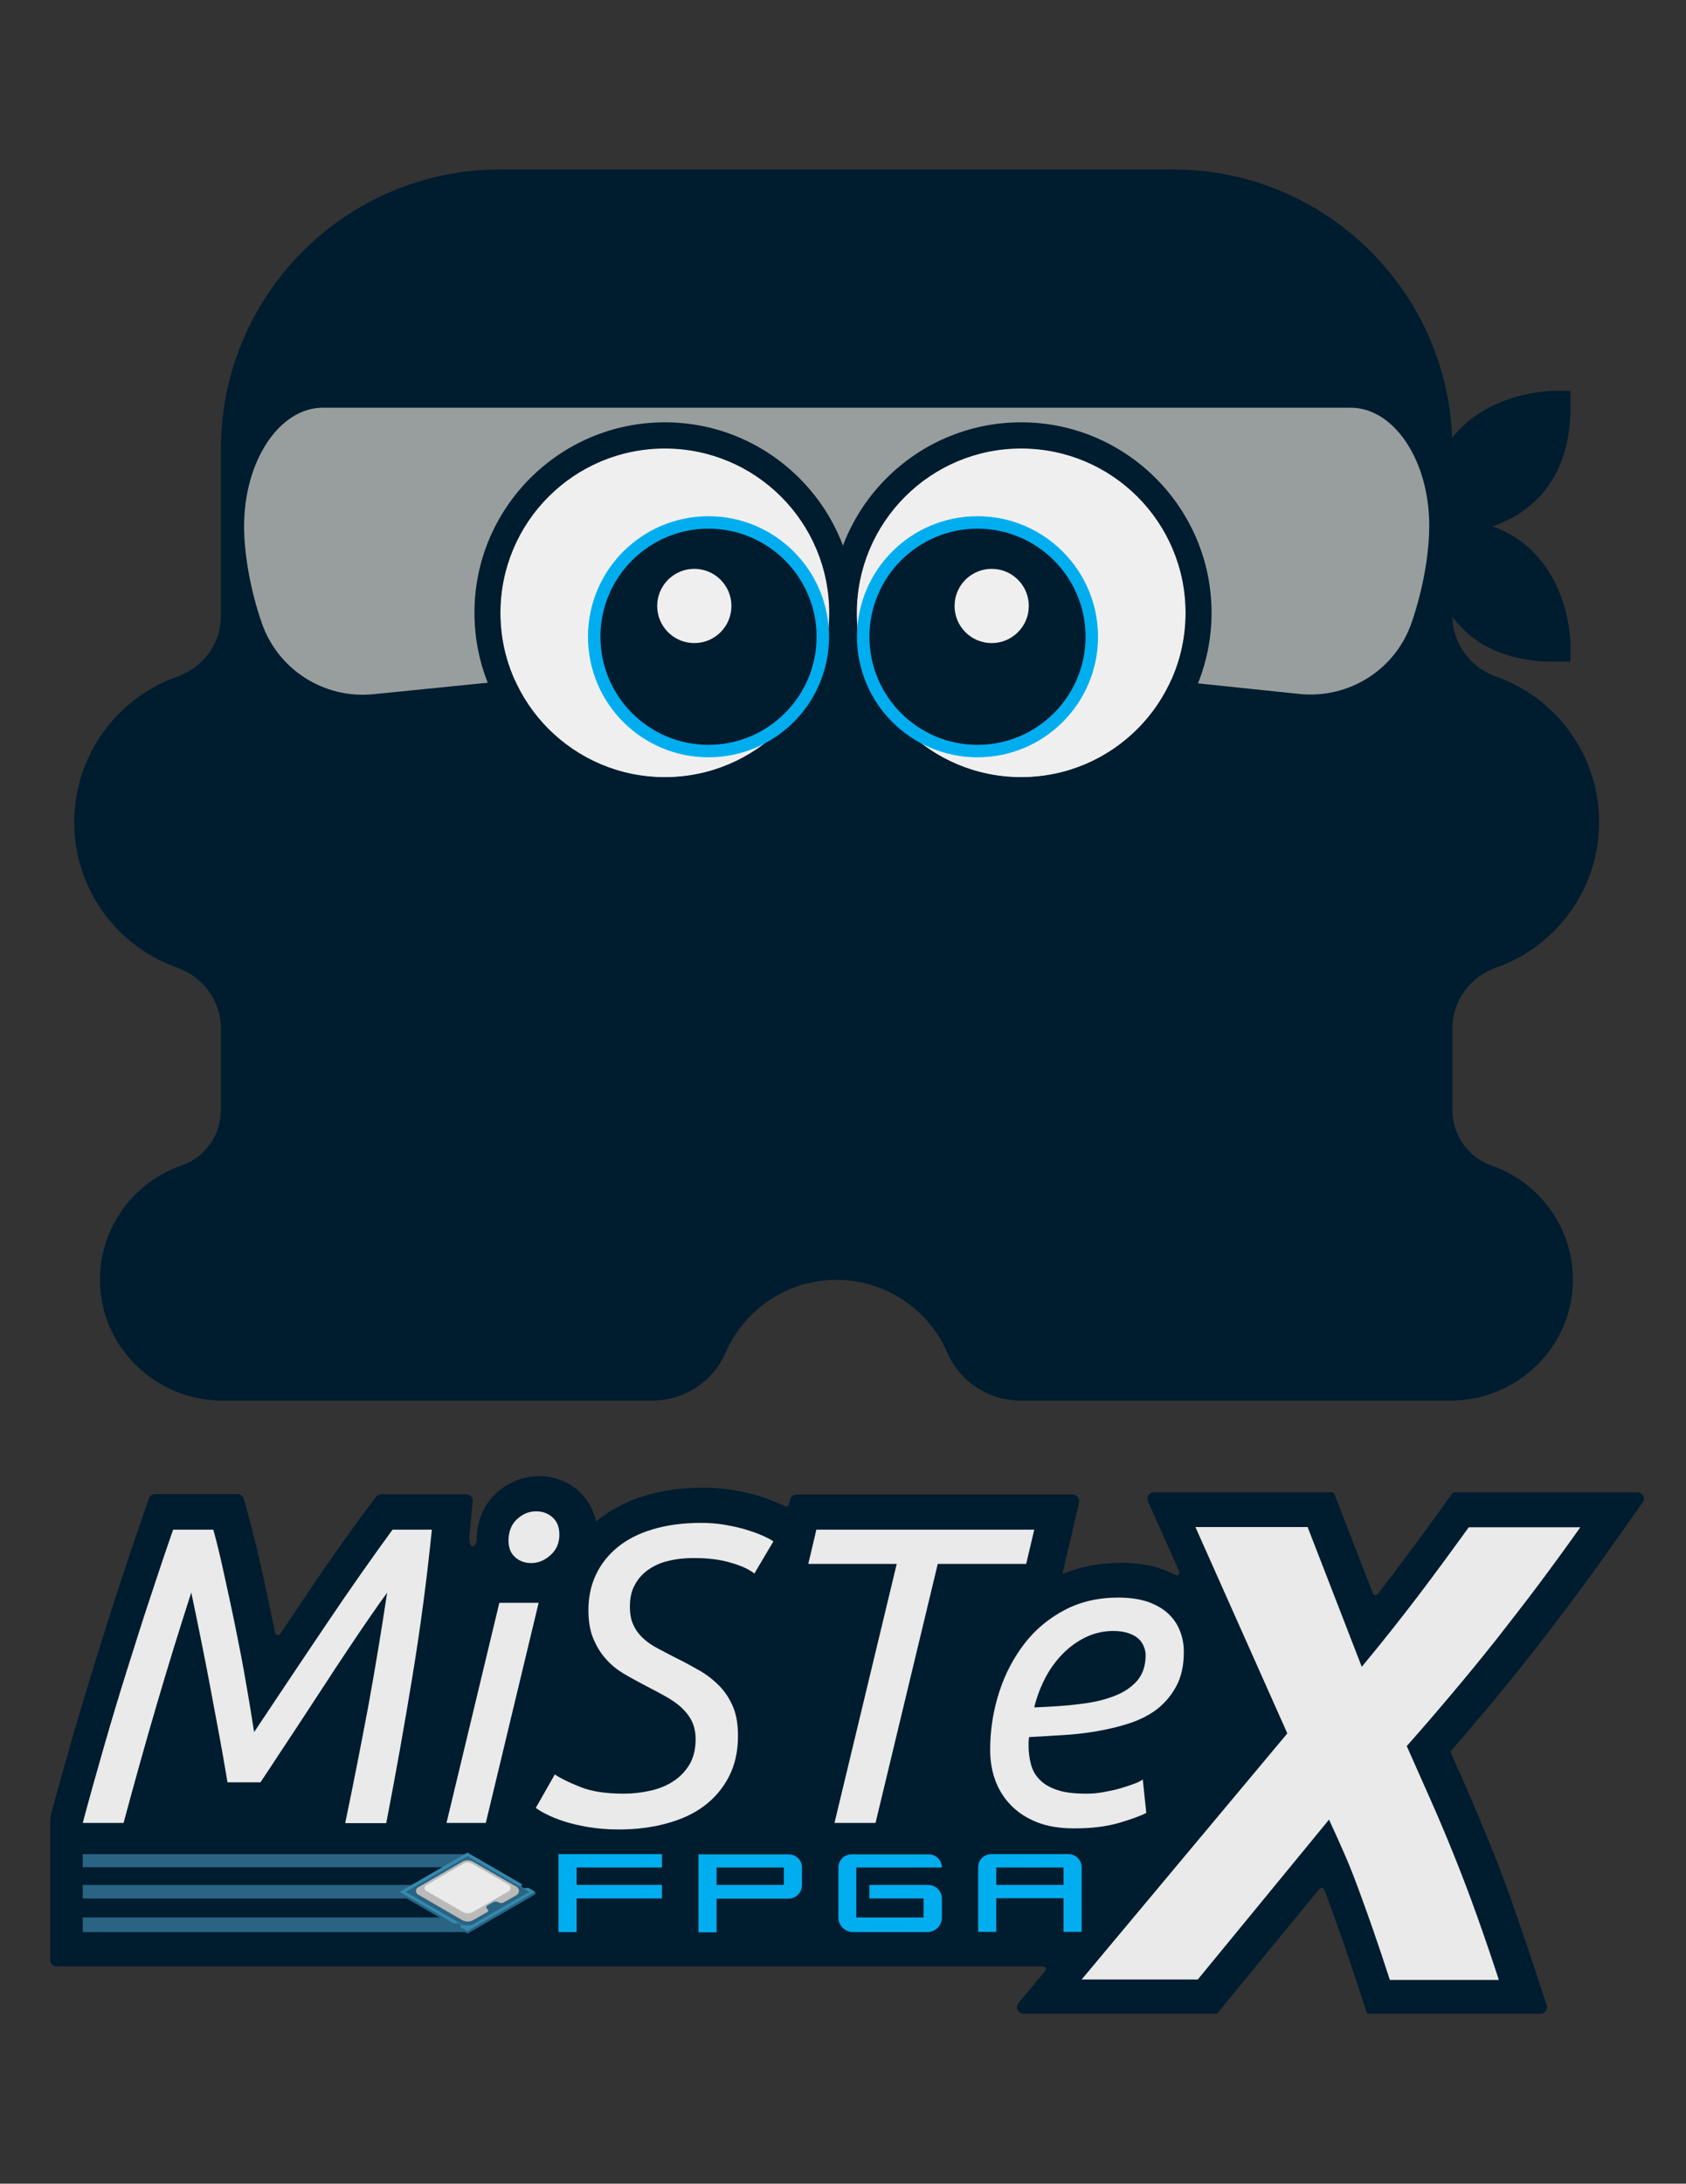 <svg enable-background="new 0 0 772.2 1000" viewBox="0 0 772.2 1000" xmlns="http://www.w3.org/2000/svg"><rect x="0" y="0" width="772.2" height="1000" fill="#333333" stroke="none"/><path d="m749.9 683.4h-25.1-51.1-7.6c-.4 0-.8.2-1 .5l-4.4 6.2c-6.9 9.6-14.5 20-22.8 30.9-2.3 3-4.6 6-6.9 9-.6.8-1.9.6-2.2-.3l-14-36.1-3.6-9.4c-.2-.5-.7-.8-1.2-.8h-10.1-51.4-20c-2.2 0-3.6 2.2-2.7 4.2l8.2 18.3 6.1 13.7c.5 1.1-.7 2.2-1.7 1.7-1.9-1-3.8-1.8-5.9-2.6-5.5-2-11.9-3-19-3-9.7 0-18.7 1.7-26.9 5.1l.2-1 3.7-15.7 3.7-16c.4-1.9-1-3.7-2.9-3.7h-16.4-99.8-10.3c-1.4 0-2.6 1-2.9 2.3l-.5 2.2c-.2.8-1.1 1.2-1.8.9-.8-.4-1.7-.8-2.6-1.2-2.7-1.2-5.9-2.4-9.4-3.5-3.6-1.1-7.6-2-11.7-2.7-4.3-.7-8.9-1.1-13.7-1.1-9.8 0-18.8 1.2-26.6 3.6-8.4 2.5-15.6 6.3-21.6 11.1-.4.3-.7.6-1 .9-.9-4.5-3.1-9.6-7.8-13.9-5-4.6-11.4-7-18.3-7-7.3 0-14 2.7-19.6 7.8-4.1 3.8-9 10.6-9 21.5 0 2.9-4.1 5.7-3.2-3.4l1.4-14.3c.2-1.8-1.2-3.3-3-3.3h-14.4-18-6.5c-.9 0-1.8.4-2.4 1.2l-3.9 5.2c-4.4 5.8-9.3 12.7-14.8 20.5-5.4 7.7-11 15.9-16.7 24.5-2.8 4.2-5.7 8.4-8.5 12.6-.6.9-2.1.6-2.3-.5-.4-2.1-.8-4.2-1.3-6.3-1.8-8.5-3.5-16.8-5.3-24.6-1.8-8-3.5-15-5.1-20.9l-2.6-9.6c-.4-1.3-1.5-2.2-2.9-2.2h-9.9-18.7-9.2c-1.3 0-2.4.8-2.8 2l-3 8.7c-3.4 9.7-6.9 20.2-10.5 31.1-3.5 10.8-7.1 22.1-10.7 33.7-3.6 11.5-7.1 23.3-10.6 35.2-3.4 11.9-6.8 23.8-9.9 35.5-.4 1.3-.5 2.7-.5 4.1v17.3 3.1 1.3 5.6 1.1 6.2 1.8 6.9 6.7.6 12.4c0 1.7 1.3 3 3 3h13 434.4 4.3c1.1 0 1.7 1.3 1 2.1l-12.2 14.7c-1.6 2-.2 4.9 2.3 4.9h27.8 53.2 7c.4 0 .7-.2 1-.5l4.4-5.4 42.1-51.3c.6-.8 1.8-.6 2.2.3.7 1.7 1.3 3.5 2 5.3 2 5.5 4.2 11.6 6.5 18.1 2.2 6.3 4.7 13.9 7.5 22.4l3.3 10.2c.2.5.7.9 1.2.9h10.7 49.9 17.9c2 0 3.5-2 2.9-3.9l-5.6-17c-3.4-10.4-6.8-20.3-10-29.4s-6.6-18.1-10.1-26.7-7.1-17.3-10.8-25.8c-2.4-5.4-4.8-10.9-7.3-16.5-.2-.5-.1-1 .2-1.4 4.3-4.9 8.7-10.1 13.2-15.4 7-8.3 14.1-16.9 21.1-25.8 6.9-8.7 13.7-17.6 20.3-26.4s12.8-17.4 18.6-25.6l14.5-20.5c1.2-1.7-.2-4.4-2.6-4.4z" fill="#001c2f"/><path d="m37.9 878.1h176.2v6.7h-176.2z" fill="#296483"/><path d="m303.2 855.2v-6.1h-47.4v35.7h8.3v-15.4h39.1v-6.2h-39.1v-8z" fill="#00aeef"/><path d="m367.3 854.9c-.2-3.2-2.8-5.7-6-5.7h-41.4v35.7h8.3v-15.4h32.9c3.4 0 6.2-2.8 6.2-6.2zm-8.3 8.3h-30.8v-8h30.8z" fill="#00aeef"/><path d="m425.1 863.2h-26.9v6.2h24.8v8.7h-30.8v-22.9h39.2c0-3.3-2.7-6-6-6h-35.4c-3.2 0-5.8 2.5-6 5.7v23.2c0 3.7 3 6.7 6.7 6.7h34c3.7 0 6.7-3 6.7-6.7v-8.7c-0-3.4-2.8-6.2-6.3-6.2z" fill="#00aeef"/><path d="m37.9 863.2h154.4v6.2h-154.4z" fill="#296483"/><path d="m37.9 849.1h176.2v6h-176.2z" fill="#296483"/><path d="m489.4 849.1h-35.4c-3.3 0-6 2.7-6 6v29.6h8.3v-15.4h30.8v15.4h8.3v-29.6c-0-3.3-2.7-6-6-6zm-33.1 14.1v-8h30.8v8z" fill="#00aeef"/><g fill="#e9eae9"><path d="m177.3 729.4c-2.1 2.8-4.7 6.5-7.8 11s-6.5 9.5-10.1 14.9-7.4 11.1-11.2 17c-3.9 5.9-7.6 11.6-11.2 17.1s-7 10.6-10.1 15.3-5.6 8.6-7.6 11.5h-15.1c-.5-3.1-1.2-7-2-11.7s-1.8-9.8-2.8-15.3-2.1-11.2-3.2-17.1-2.2-11.5-3.3-17c-1.1-5.4-2.1-10.4-3-14.8-.9-4.5-1.7-8.1-2.3-11-5.4 16.7-10.7 33.9-15.9 51.6s-10.2 35.7-15.1 53.9h-18.7c3.1-11.6 6.4-23.4 9.8-35.2s6.9-23.5 10.5-34.9 7.1-22.6 10.7-33.4c3.6-10.9 7-21.1 10.4-30.8h18.4c1.6 5.7 3.2 12.4 4.9 20.2s3.5 15.9 5.2 24.3c1.7 8.5 3.4 16.9 4.8 25.3 1.5 8.4 2.7 16 3.8 22.9 4.7-7 9.8-14.7 15.4-23.1s11.3-16.8 17-25.3 11.2-16.5 16.6-24.2 10.2-14.4 14.4-20.1h18c-2.2 21.8-5.1 44-8.8 66.6s-7.7 45.1-12.1 67.8h-18.8c3.9-18.6 7.4-36.7 10.7-54.2 3.2-17.6 6-34.7 8.5-51.3z"/><path d="m222.5 834.8h-18l24.2-100.8h18zm20.9-119c-3 0-5.5-.9-7.5-2.7s-3-4.3-3-7.6c0-4.1 1.3-7.4 3.9-9.8s5.5-3.6 8.7-3.6c3 0 5.5.9 7.6 2.8s3.1 4.5 3.1 7.9c0 3.9-1.4 7-4.1 9.4s-5.6 3.6-8.7 3.6z"/><path d="m285.6 821.4c4 0 8-.4 11.9-1.3 3.9-.8 7.5-2.2 10.6-4.2 3.1-1.9 5.6-4.5 7.6-7.7 1.9-3.2 2.9-7.1 2.9-11.7 0-3.2-.6-6-1.8-8.4s-2.9-4.5-5-6.4-4.7-3.6-7.6-5.2-6.1-3.3-9.6-5.1c-3-1.6-6-3.2-9-5s-5.8-4-8.1-6.7c-2.4-2.6-4.3-5.8-5.8-9.4s-2.2-7.9-2.2-13c0-5.8 1.1-11.2 3.4-16.1s5.6-9.1 10-12.7 9.8-6.3 16.2-8.2 13.7-2.9 22-2.9c3.9 0 7.6.3 11 .9s6.7 1.3 9.6 2.2 5.5 1.8 7.7 2.8 3.8 1.8 4.8 2.6l-8.7 14.7c-2.2-1.8-5.7-3.5-10.6-4.9-4.8-1.5-10.6-2.2-17.2-2.2-4.1 0-8 .4-11.5 1.3-3.6.8-6.6 2.2-9.2 4s-4.7 4.1-6.2 6.9c-1.6 2.8-2.3 6.1-2.3 10 0 3.4.5 6.2 1.6 8.4 1 2.3 2.5 4.3 4.3 6s4 3.3 6.7 4.7c2.6 1.4 5.5 2.9 8.6 4.5 3.9 1.9 7.5 3.9 11 5.9 3.4 2 6.4 4.4 9 7.1s4.6 5.9 6.1 9.5 2.2 8 2.2 13.2c0 7.1-1.4 13.3-4.2 18.7s-6.6 9.8-11.4 13.4-10.6 6.2-17.3 8-13.9 2.7-21.6 2.7c-5.2 0-9.9-.4-14.1-1.1s-7.9-1.6-11-2.6c-3.2-1-5.8-2.1-8-3.2s-3.9-2.1-5-3l8.7-15.3c2.5 1.7 6.3 3.6 11.6 5.7 5.1 2.1 11.8 3.1 19.9 3.1z"/><path d="m473.7 700.5-3.7 15.7h-40.5l-28.5 118.6h-18.8l28.5-118.6h-40.5l3.7-15.7z"/><path d="m492.1 837.3c-6.6 0-12.3-.9-17.1-2.8s-8.8-4.5-12-7.8-5.6-7.1-7.2-11.5-2.3-9-2.3-14c0-9 1.4-17.8 4.1-26.2s6.6-15.8 11.6-22.3 11.2-11.6 18.4-15.4 15.4-5.7 24.6-5.7c5.3 0 9.9.7 13.7 2 3.8 1.4 6.9 3.2 9.3 5.5s4.2 5 5.3 8c1.2 3 1.7 6.2 1.7 9.4 0 6.1-1.1 11.2-3.3 15.4s-5.1 7.7-8.7 10.6c-3.6 2.8-7.9 5-12.7 6.6s-9.9 2.8-15.1 3.7-10.5 1.5-15.9 1.8-10.4.6-15.2.9c-.1 1-.2 1.9-.2 2.5v1.6c0 3 .4 5.8 1.1 8.4.7 2.7 2 5 4 7 1.9 2 4.6 3.6 8 4.7 3.4 1.2 7.9 1.7 13.5 1.7 2.5 0 5-.2 7.7-.7 2.6-.5 5.2-1 7.6-1.7s4.5-1.4 6.4-2.1 3.2-1.4 4-2l1.6 15.3c-2.6 1.4-6.8 2.9-12.5 4.6-5.9 1.7-12.7 2.5-20.4 2.5zm-18.4-55.4c7.5-.3 14.3-.7 20.5-1.5 6.2-.7 11.6-1.9 16.1-3.7 4.5-1.7 8-4.1 10.6-7.1 2.5-3 3.8-6.8 3.8-11.6 0-1.2-.2-2.4-.7-3.7s-1.2-2.5-2.3-3.6-2.6-2-4.6-2.7c-1.9-.7-4.3-1.1-7.2-1.1-4.5 0-8.8 1-12.7 2.9s-7.5 4.5-10.6 7.7-5.8 6.9-7.9 11c-2.2 4.3-3.9 8.7-5 13.4z"/><path d="m636.5 906.5c-2.8-8.6-5.3-16.1-7.6-22.7s-4.5-12.7-6.6-18.4-4.2-11.1-6.4-16.1c-2.2-5.1-4.6-10.4-7.2-16l-60.1 73.2h-53.2l94.2-112.7-42.1-94.5h51.4l24.8 64c9-10.8 17.6-21.7 26-32.7 8.4-11.1 16-21.5 23-31.2h51.1c-5.8 8.2-11.9 16.6-18.4 25.3s-13.2 17.3-20 26c-6.9 8.7-13.8 17.1-20.8 25.4s-13.7 16.1-20.3 23.5c4.2 9.4 8.1 18.2 11.8 26.6s7.2 16.8 10.6 25.3 6.7 17.2 9.9 26.2 6.5 18.6 9.9 29h-50z"/></g><path d="m665.2 508.3v-37.3c0-12.7 8.1-23.7 20.1-27.9 27.4-9.7 47.1-35.9 47.1-66.6s-19.6-56.9-47.1-66.6c-11.9-4.2-20.1-15.3-20.1-27.9v-76.4c0-70.7-57.3-128-128-128h-308c-70.7 0-128 57.3-128 128v76.4c0 12.7-8.1 23.7-20.1 27.9-27.4 9.7-47.1 35.9-47.1 66.6s19.6 56.9 47.1 66.6c11.9 4.2 20.1 15.3 20.1 27.9v37.3c0 11.5-7.3 21.8-18.2 25.5-21.8 7.6-37.5 28.5-37.2 53 .4 30.4 25.7 54.6 56.1 54.6h196.7c14.6 0 27.9-8.5 33.7-21.9 8.5-19.6 28-33.4 50.8-33.4s42.3 13.8 50.8 33.4c5.8 13.4 19.1 21.9 33.7 21.9h196.7c30.4 0 55.7-24.2 56.1-54.6.3-24.5-15.3-45.4-37.2-53-10.7-3.7-18-14-18-25.5z" fill="#001c2f"/><path d="m712.2 266.8c-4.8-9.5-13.4-20.4-28.7-25.8 3.4-1.1 6.9-2.6 10.3-4.6 21-12.2 25.5-33.7 25.5-49.6v-7.8h-7.7c-.6 0-14.5.1-28.5 7.1-13.4 6.7-29.3 20.9-29.3 50.7v7.3h.1v.8c-.1 1-1.1 25 15 42 10.2 10.7 24.5 16.1 42.7 16.1h7.7v-7.7c-0-.6-.1-14.5-7.1-28.5z" fill="#001c2f"/><path d="m618.6 186.7h-470.7c-19.9 0-36.1 24.3-36.1 54.3 0 13 3 29.7 8.1 44.3 7.4 21.4 28.6 34.9 51.2 32.6l187.1-18.8c19.5-2 39.1-1.9 58.5.1l178.5 18.6c22.6 2.3 43.9-11.1 51.3-32.6 5.1-14.7 8.1-31.3 8.1-44.3.1-29.9-16.1-54.2-36-54.2z" fill="#989e9e"/><circle cx="304.5" cy="280.6" fill="#f0efef" r="75.3"/><path d="m304.5 205.4c41.6 0 75.3 33.7 75.3 75.3s-33.7 75.3-75.3 75.3-75.3-33.7-75.3-75.3 33.7-75.3 75.3-75.3m0-12c-48.1 0-87.2 39.1-87.2 87.2s39.1 87.2 87.2 87.2 87.2-39.1 87.2-87.2c0-48-39.1-87.2-87.2-87.2z" fill="#001c2f"/><circle cx="324.5" cy="291.7" fill="#001c2f" r="52.4"/><path d="m324.5 242.1c27.3 0 49.5 22.2 49.5 49.5s-22.2 49.5-49.5 49.5-49.5-22.2-49.5-49.5 22.2-49.5 49.5-49.5m0-5.7c-30.5 0-55.2 24.7-55.2 55.2s24.7 55.2 55.2 55.2 55.2-24.7 55.2-55.2c0-30.4-24.7-55.2-55.2-55.2z" fill="#00aeef"/><circle cx="318" cy="277.5" fill="#f0efef" r="17"/><circle cx="467.7" cy="280.6" fill="#f0efef" r="75.3"/><path d="m467.7 205.4c41.6 0 75.3 33.7 75.3 75.3s-33.7 75.3-75.3 75.3-75.3-33.7-75.3-75.3c.1-41.6 33.8-75.3 75.3-75.3m0-12c-48.1 0-87.2 39.1-87.2 87.2s39.1 87.2 87.2 87.2 87.2-39.1 87.2-87.2c0-48-39.1-87.2-87.2-87.2z" fill="#001c2f"/><circle cx="447.7" cy="291.7" fill="#001c2f" r="52.4"/><path d="m447.7 242.1c27.3 0 49.5 22.2 49.5 49.5s-22.2 49.5-49.5 49.5-49.5-22.2-49.5-49.5 22.2-49.5 49.5-49.5m0-5.7c-30.5 0-55.2 24.7-55.2 55.2s24.7 55.2 55.2 55.2 55.2-24.7 55.2-55.2c0-30.4-24.7-55.2-55.2-55.2z" fill="#00aeef"/><circle cx="454.2" cy="277.5" fill="#f0efef" r="17"/><path d="m183 866.4v1.1l25.2 14.6v-1.1z" fill="#296483"/><path d="m211.2 881.7c-.1 0-.1 0 0 0-.1-.1-.1-.1 0 0 0-.1 0-.1 0-.1s0 0 0-.1 0-.1-.1-.1-.1-.1-.1-.1-.1-.1-.1-.1c-.1 0-.2-.1-.3-.1h-.1-.1s0 0-.1 0h-.1-.1-.1s0 0-.1 0c-.1 0-.1 0-.2 0 0 0 0 0-.1 0s0 0-.1 0-.1 0-.2 0c0 0 0 0-.1 0s0 0-.1 0-.1 0-.2 0h-.1c-.1 0-.1 0-.2.1-.1 0-.2.1-.3.1v1.1c.1 0 .2-.1.3-.1.1 0 .2-.1.3-.1h.3.3.3.1.2.1c.1 0 .1 0 .2.1h.1c.1 0 .2.1.3.1 0 0 .1.1.1.1.1 0 .1.6.1.6s0 0 .1.1v.1.1.1z" fill="#296483"/><path d="m214.1 884.4v1.1l31.1-18v-1.1z" fill="#296483"/><path d="m210.6 882.4v1.1l3.5 1.9v-1.1z" fill="#296483"/><path d="m183 866.4 25.2 14.6c.7-.4 1.8-.4 2.5 0s.7 1 0 1.4l3.4 2 31.1-18-3.4-2c-.7.4-1.8.4-2.5 0s-.7-1 0-1.4l-25.2-14.6z" fill="#3689af"/><path d="m215.9 881.7 26.5-15.3-28.3-16.4-28.3 16.4 26.5 15.3z" fill="#296483"/><path d="m236.7 864.1-20-11.5c-1.6-.9-3.5-.9-5 0l-20.2 11.7c-1.3.7-1.3 2.5 0 3.3l20 11.6c1.7 1 3.7 1 5.4 0l6.3-3.6c.5-.3.5-1.1 0-1.4-.6-.3-.6-1.2 0-1.6l2.6-1.5c.7-.4 1.7-.4 2.4 0 .8.5 1.9.5 2.7 0l5.8-3.3c1.3-.9 1.3-2.9-0-3.7" fill="#bbbab8"/><path d="m195.2 863.3 16.9-9.8c1.3-.8 2.9-.8 4.2 0l16.7 9.6c1.1.7 1.1 2.3 0 3l-1.4.8-15.1 8.7c-1.4.8-3.1.8-4.5 0l-16.8-9.7c-1-.5-1-2 0-2.6" fill="#e9eae9"/></svg>